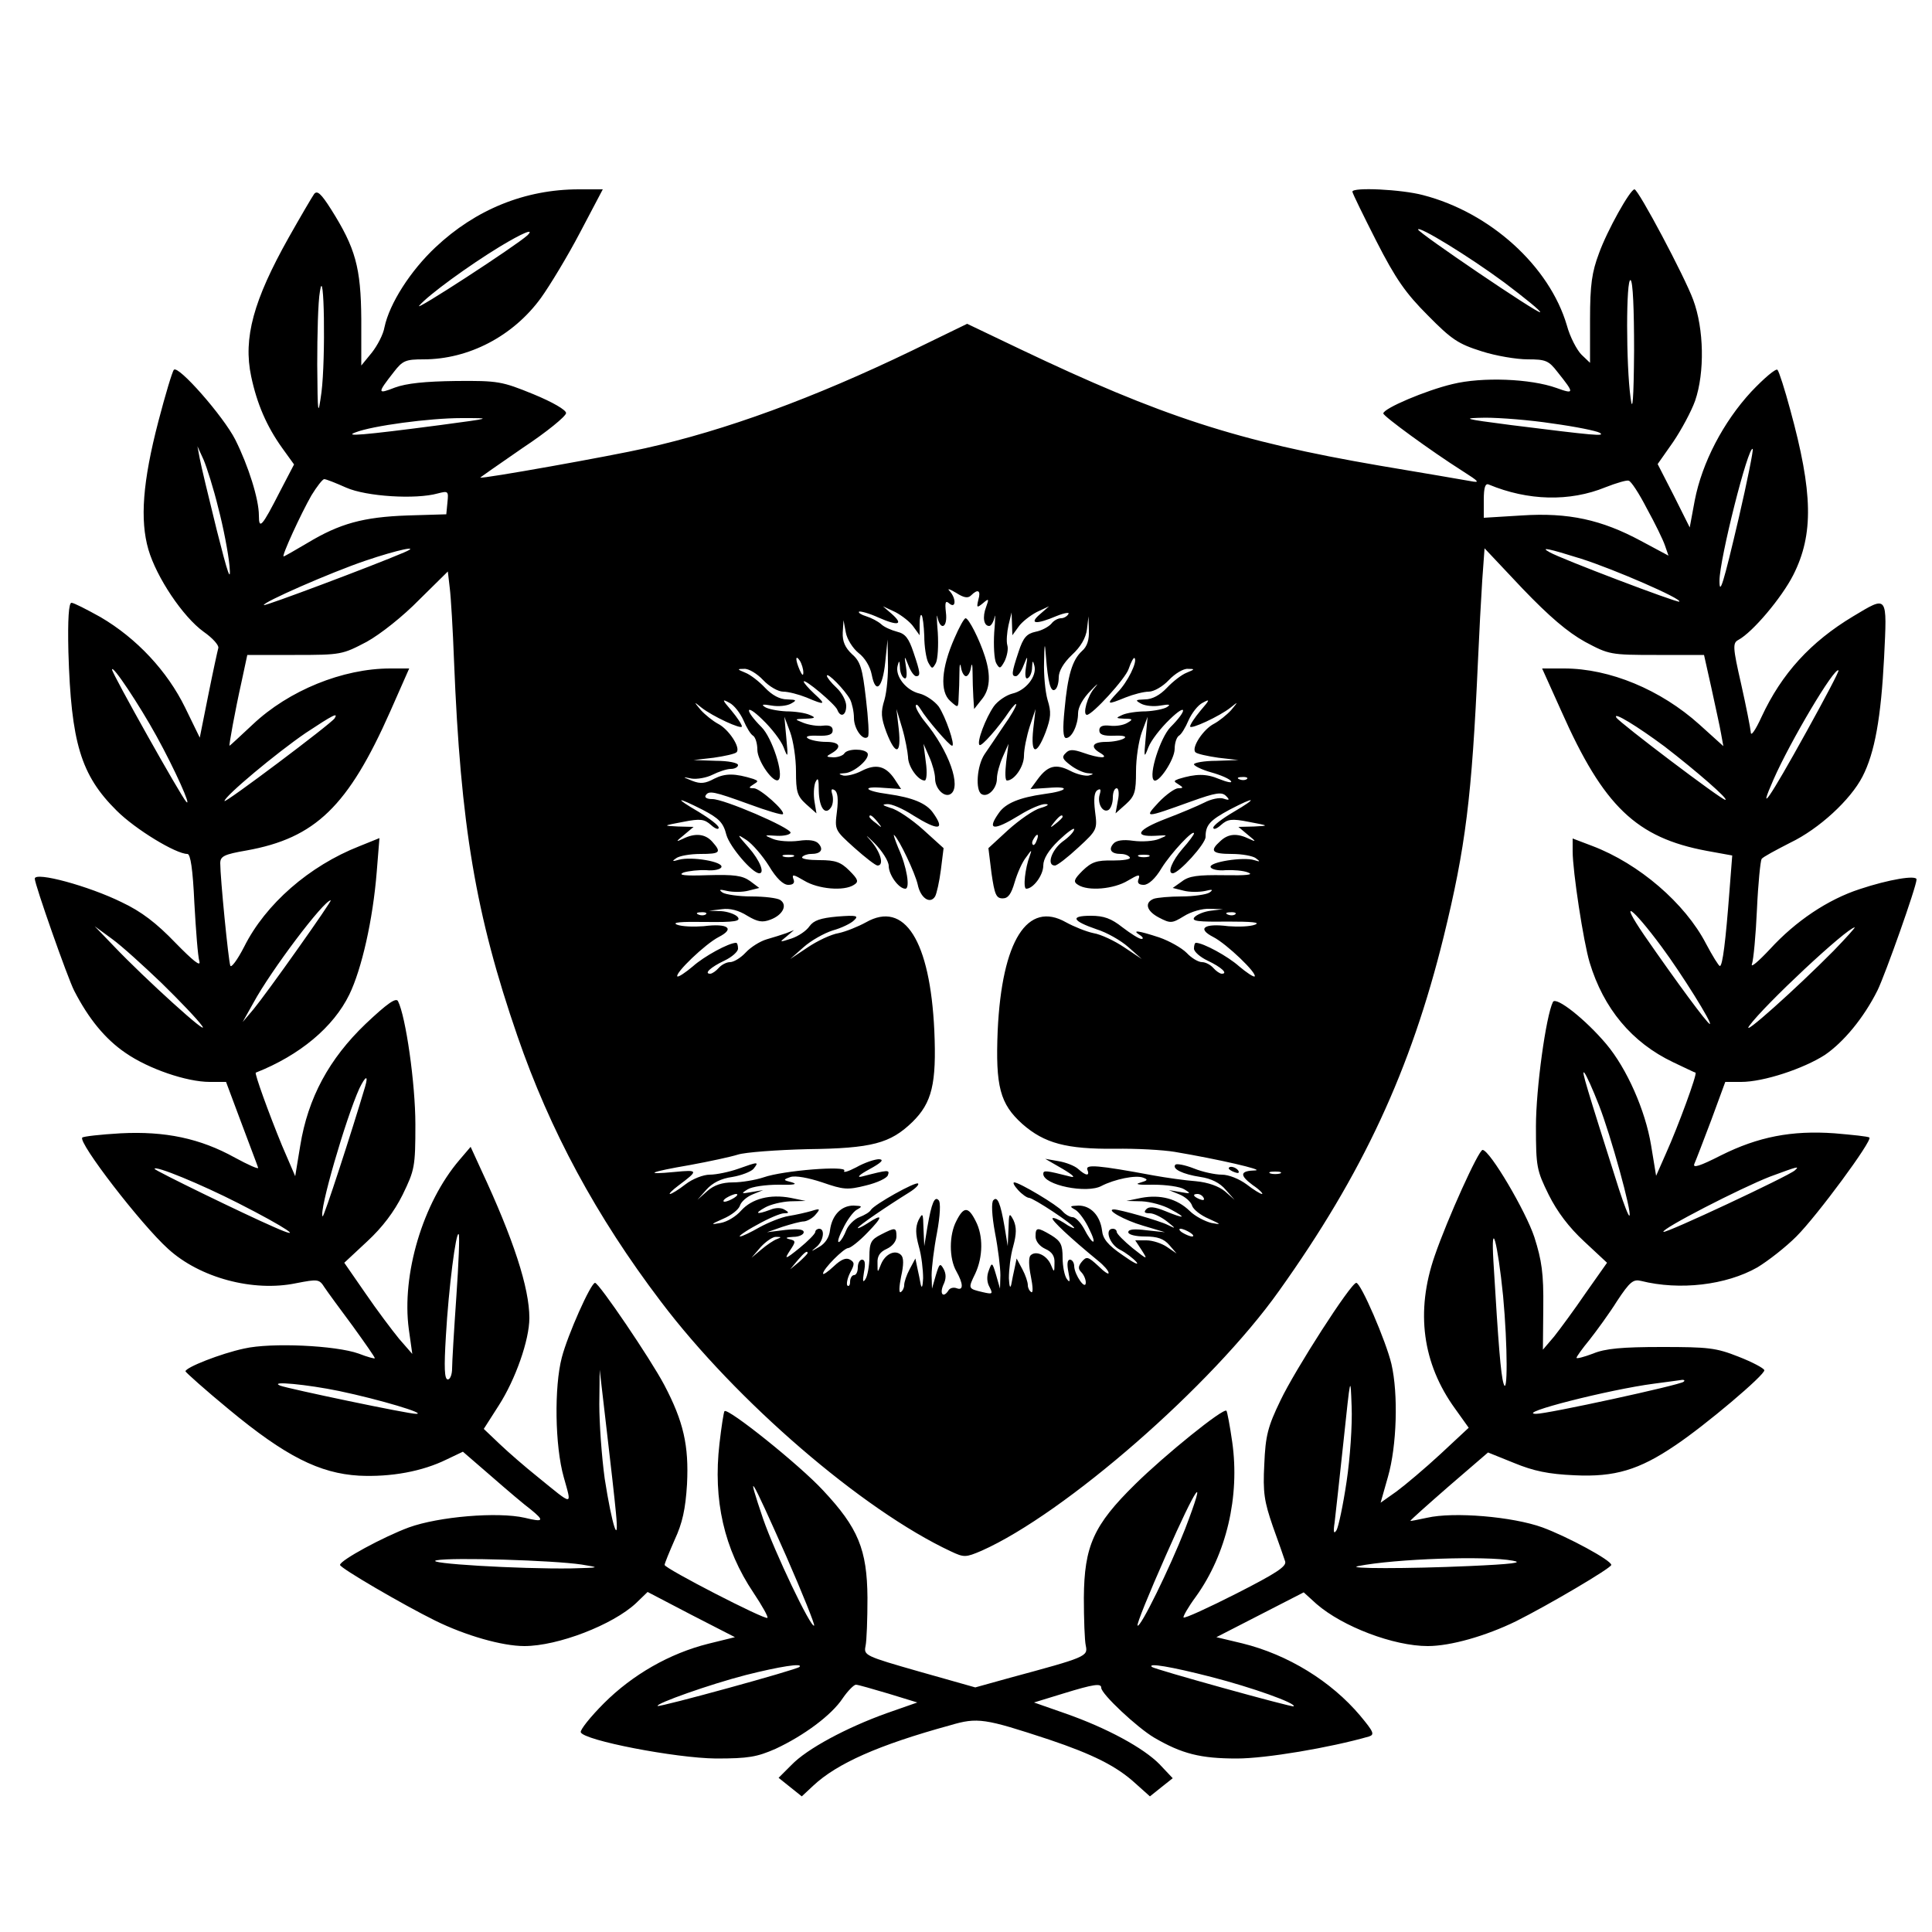 <?xml version="1.0" standalone="no"?>
<!DOCTYPE svg PUBLIC "-//W3C//DTD SVG 20010904//EN"
 "http://www.w3.org/TR/2001/REC-SVG-20010904/DTD/svg10.dtd">
<svg version="1.0" xmlns="http://www.w3.org/2000/svg"
 width="500pt" height="500pt" viewBox="0 0 500 500"
 preserveAspectRatio="xMidYMid meet">
<g transform="translate(0,500) scale(0.1,-0.1)"
fill="#000000" stroke="none">
<path d="M813 4498 c-5 -7 -35 -58 -66 -113 -91 -162 -118 -260 -97 -359 15
-71 40 -129 80 -185 l31 -43 -37 -71 c-46 -90 -54 -99 -54 -61 0 42 -27 128
-61 196 -31 61 -148 194 -159 181 -4 -4 -22 -64 -40 -133 -41 -157 -48 -256
-26 -332 21 -72 89 -174 143 -213 23 -16 40 -35 38 -42 -2 -7 -14 -62 -26
-122 l-22 -110 -38 78 c-46 94 -125 179 -219 234 -36 20 -69 37 -75 37 -7 0
-10 -42 -8 -127 7 -235 32 -319 125 -411 48 -48 153 -112 183 -112 8 0 14 -39
18 -127 4 -71 9 -138 13 -151 4 -15 -16 1 -62 48 -49 51 -88 81 -139 105 -85
42 -225 80 -225 61 0 -15 85 -257 102 -290 37 -72 80 -125 133 -161 59 -41
158 -75 218 -75 l42 0 40 -107 c22 -59 42 -111 43 -115 2 -5 -25 7 -60 26 -90
50 -181 69 -296 63 -52 -3 -96 -8 -99 -11 -12 -12 152 -225 222 -288 82 -75
220 -112 331 -89 57 11 60 11 74 -11 8 -12 41 -57 73 -100 31 -43 57 -80 57
-83 0 -2 -19 3 -42 12 -59 21 -226 29 -296 13 -61 -13 -152 -49 -152 -59 1 -3
51 -48 113 -99 146 -121 234 -165 336 -171 83 -4 164 11 227 42 l42 20 74 -64
c40 -35 86 -74 101 -85 37 -30 34 -34 -15 -22 -70 16 -223 3 -300 -25 -65 -24
-178 -85 -178 -97 0 -8 163 -103 246 -144 79 -39 174 -66 231 -66 87 0 229 55
289 111 l30 29 113 -59 113 -58 -69 -17 c-100 -25 -196 -80 -270 -154 -35 -35
-62 -69 -60 -75 7 -21 245 -67 350 -68 84 0 106 4 154 25 73 34 145 87 174
131 13 19 29 35 34 35 6 0 43 -11 84 -23 l75 -23 -80 -28 c-103 -37 -206 -92
-246 -134 l-33 -33 30 -24 30 -24 30 28 c61 57 168 105 354 156 71 21 89 18
256 -37 113 -38 175 -69 223 -113 l38 -34 30 24 29 23 -34 36 c-41 42 -136 94
-245 132 l-80 28 75 23 c81 25 99 27 99 15 0 -16 93 -103 137 -129 72 -42 120
-54 214 -54 75 0 241 28 342 57 15 5 12 12 -23 54 -75 89 -187 158 -305 187
l-67 16 113 58 113 58 33 -30 c68 -59 200 -109 288 -109 59 0 150 26 228 64
84 42 247 138 247 146 0 12 -113 73 -178 97 -77 28 -230 41 -299 25 -24 -5
-43 -9 -43 -8 0 2 45 42 100 90 l101 87 67 -27 c51 -21 89 -29 157 -32 104 -5
167 14 260 77 78 52 234 184 231 195 -1 5 -31 21 -67 35 -58 23 -78 25 -199
25 -102 0 -146 -4 -177 -17 -24 -9 -43 -14 -43 -11 0 3 15 24 34 47 18 23 51
68 71 100 33 50 42 57 62 52 100 -25 220 -11 301 35 28 17 73 52 101 80 54 54
197 248 189 256 -3 3 -44 7 -90 11 -111 8 -198 -9 -294 -57 -55 -28 -74 -34
-69 -22 4 9 24 61 44 114 l36 98 41 0 c58 0 161 34 217 70 48 33 100 95 136
167 20 41 101 269 101 287 0 12 -72 0 -147 -25 -83 -27 -166 -83 -232 -155
-30 -32 -51 -50 -47 -39 4 11 10 75 13 142 3 67 9 125 12 130 3 5 37 23 74 42
75 36 156 111 187 171 32 62 48 153 56 308 8 164 10 161 -80 107 -110 -66
-185 -148 -237 -260 -16 -35 -28 -52 -28 -40 -1 11 -12 67 -25 125 -22 96 -22
106 -7 114 37 20 112 109 142 168 53 105 51 213 -8 428 -14 52 -29 99 -33 103
-4 4 -34 -21 -68 -57 -72 -78 -127 -183 -146 -281 l-13 -70 -41 82 -42 82 40
57 c21 31 47 79 57 107 25 73 23 186 -5 261 -22 60 -142 286 -152 286 -11 0
-71 -107 -92 -166 -18 -48 -23 -80 -23 -171 l0 -112 -22 21 c-12 12 -30 46
-38 76 -45 153 -198 292 -372 337 -56 15 -183 21 -183 9 0 -4 28 -61 62 -128
50 -98 76 -135 133 -192 62 -63 79 -74 139 -93 37 -12 91 -21 120 -21 46 0 54
-3 77 -33 44 -55 44 -58 -3 -41 -67 24 -192 29 -269 10 -68 -16 -179 -63 -179
-76 0 -7 123 -97 205 -149 44 -28 46 -31 20 -26 -16 3 -122 21 -235 40 -367
63 -564 127 -931 302 l-136 65 -144 -70 c-253 -122 -482 -206 -689 -252 -88
-20 -423 -80 -427 -76 -1 0 49 35 110 77 62 41 112 82 112 90 0 8 -34 28 -85
49 -81 33 -91 35 -200 34 -80 -1 -128 -6 -158 -17 -46 -18 -46 -15 -3 40 23
30 31 33 77 33 117 0 232 60 304 159 23 32 69 108 101 169 l59 112 -62 0
c-139 0 -267 -52 -371 -150 -64 -60 -119 -145 -132 -207 -3 -18 -18 -47 -33
-66 l-27 -33 0 120 c-1 134 -15 184 -78 284 -26 41 -36 50 -44 40z m3080 -229
c53 -40 95 -74 93 -77 -5 -5 -316 206 -316 214 0 11 131 -69 223 -137z m-2528
122 c-31 -28 -297 -201 -280 -182 24 28 127 103 209 153 58 35 91 49 71 29z
m-533 -406 c-9 -65 -10 -61 -11 71 0 78 2 163 7 190 11 75 15 -173 4 -261z
m3397 107 c-1 -127 -4 -162 -9 -122 -12 85 -12 312 0 305 6 -4 9 -74 9 -183z
m-3089 -192 c-206 -27 -250 -30 -220 -19 43 17 191 37 275 37 80 0 79 0 -55
-18z m2878 4 c59 -8 113 -19 122 -24 16 -10 -14 -7 -230 20 -124 16 -129 18
-66 19 38 0 116 -6 174 -15z m-3453 -219 c13 -49 26 -117 29 -150 4 -45 -4
-22 -33 93 -21 85 -41 168 -44 185 l-6 32 16 -35 c8 -19 26 -75 38 -125z
m3935 -25 c-40 -171 -50 -203 -50 -163 0 56 75 352 86 341 2 -3 -14 -83 -36
-178z m-3604 78 c52 -23 180 -31 237 -15 27 7 28 6 25 -23 l-3 -31 -100 -3
c-115 -4 -176 -21 -259 -71 -32 -19 -60 -35 -62 -35 -6 0 45 111 72 158 14 23
29 42 33 42 5 0 30 -10 57 -22z m3366 -54 c21 -38 42 -81 47 -96 l9 -26 -71
38 c-102 55 -188 74 -309 66 l-98 -6 0 46 c0 33 4 44 13 40 101 -42 209 -45
302 -7 28 11 55 19 60 17 6 -1 27 -33 47 -72z m-3217 -114 c-82 -35 -359 -139
-362 -136 -6 6 174 85 263 115 82 28 148 42 99 21z m3057 -231 c62 -33 65 -34
185 -34 l123 0 19 -85 c10 -47 22 -100 25 -118 l6 -33 -62 56 c-100 90 -232
145 -350 145 l-57 0 50 -111 c109 -246 194 -327 376 -361 l66 -12 -7 -90 c-10
-132 -18 -196 -25 -196 -3 0 -19 26 -36 58 -54 104 -173 207 -295 253 l-50 19
0 -33 c0 -52 28 -235 44 -288 36 -119 109 -207 216 -258 30 -14 56 -27 58 -27
5 -3 -45 -139 -76 -208 l-26 -59 -13 79 c-15 91 -63 199 -116 262 -54 64 -130
124 -138 109 -18 -36 -44 -224 -44 -322 0 -105 2 -114 33 -177 22 -44 52 -84
92 -121 l59 -55 -55 -78 c-30 -44 -67 -94 -82 -113 l-29 -34 1 109 c1 89 -4
122 -23 182 -22 67 -115 225 -134 226 -10 1 -91 -178 -124 -274 -50 -144 -32
-279 53 -396 l35 -49 -73 -68 c-40 -37 -91 -80 -114 -97 l-41 -29 19 67 c23
80 27 214 9 292 -14 59 -79 210 -91 210 -14 0 -159 -226 -196 -304 -33 -68
-39 -92 -42 -165 -4 -74 0 -97 22 -161 15 -41 29 -82 32 -91 4 -13 -24 -31
-126 -83 -73 -37 -134 -65 -137 -62 -2 2 12 27 32 54 79 110 114 259 94 400
-6 42 -13 79 -15 81 -8 8 -160 -115 -236 -190 -108 -106 -132 -160 -133 -294
0 -55 2 -111 5 -124 6 -28 0 -30 -196 -83 l-90 -25 -145 41 c-140 40 -144 42
-139 66 3 14 5 70 5 125 -1 125 -24 181 -115 278 -61 66 -246 214 -255 205 -2
-2 -8 -40 -13 -84 -17 -146 12 -273 88 -386 22 -33 39 -63 36 -65 -6 -6 -266
128 -266 137 0 4 12 33 26 65 20 43 28 79 32 144 5 100 -9 162 -59 257 -36 68
-169 264 -179 264 -11 0 -71 -135 -86 -193 -20 -76 -18 -229 5 -310 21 -76 27
-76 -69 2 -30 24 -74 62 -97 84 l-41 39 39 61 c43 67 79 169 79 226 0 78 -41
204 -125 384 l-27 59 -29 -34 c-95 -111 -150 -297 -131 -438 l9 -64 -34 39
c-18 22 -58 75 -88 119 l-54 78 59 55 c40 37 70 77 92 121 31 64 33 72 33 182
0 106 -25 280 -45 319 -5 10 -28 -6 -84 -59 -94 -90 -149 -191 -169 -315 l-13
-79 -34 79 c-35 85 -72 188 -68 189 114 45 201 118 242 202 32 66 61 193 71
318 l7 87 -52 -21 c-130 -51 -243 -150 -298 -260 -18 -35 -34 -56 -36 -49 -5
14 -26 227 -26 265 0 18 10 23 68 33 178 32 263 114 372 360 l49 111 -49 0
c-123 0 -263 -57 -356 -145 -32 -30 -59 -55 -60 -55 -2 0 14 89 31 165 l15 70
123 0 c120 0 123 1 186 34 36 20 94 66 136 109 l74 73 5 -43 c3 -24 8 -108 11
-188 17 -427 56 -658 164 -971 84 -244 204 -467 371 -687 195 -258 522 -540
751 -647 34 -16 38 -16 80 2 215 96 595 427 769 672 217 304 341 572 426 916
57 233 73 360 89 715 3 69 8 162 11 208 l6 83 98 -104 c70 -73 117 -113 162
-138z m-10 215 c85 -27 262 -104 254 -111 -4 -4 -307 111 -336 128 -25 14 -4
10 82 -17z m-1579 -95 c18 18 26 13 19 -11 -5 -21 -4 -22 12 -9 15 13 16 12 8
-10 -10 -26 -6 -49 8 -49 5 0 11 10 14 23 2 12 2 -6 -1 -40 -2 -34 0 -69 5
-79 9 -16 11 -15 22 5 6 13 10 31 7 41 -3 10 -1 34 3 52 l8 33 1 -30 1 -29 16
22 c8 12 30 29 47 38 l32 15 -24 -21 c-29 -25 -10 -27 44 -4 20 8 34 10 30 5
-3 -6 -12 -11 -19 -11 -8 0 -19 -6 -25 -14 -7 -8 -25 -18 -41 -21 -23 -5 -32
-15 -44 -52 -18 -54 -19 -63 -7 -63 5 0 14 12 20 28 11 27 11 27 6 -6 -3 -20
-1 -31 5 -27 6 3 11 16 11 28 1 18 2 19 6 4 7 -27 -22 -64 -57 -72 -16 -4 -38
-19 -48 -33 -21 -30 -45 -93 -37 -100 5 -5 49 45 77 87 10 14 18 22 18 18 0
-5 -14 -30 -32 -55 -17 -26 -40 -59 -50 -74 -20 -30 -24 -93 -8 -103 16 -10
40 14 40 40 0 13 7 38 15 56 l15 34 -6 -47 c-3 -27 -3 -48 2 -48 19 0 44 36
44 64 0 17 7 51 15 76 l15 45 -6 -52 c-7 -66 8 -70 32 -8 14 38 15 52 5 84 -6
21 -10 65 -9 97 1 52 2 54 5 14 5 -65 12 -92 23 -85 6 3 10 18 10 32 0 16 12
37 34 58 23 21 36 44 39 66 l4 34 1 -36 c1 -24 -4 -42 -18 -54 -25 -23 -37
-63 -45 -152 -5 -49 -4 -73 4 -73 15 0 31 34 31 64 0 16 13 39 33 59 17 18 22
21 10 7 -19 -21 -32 -70 -20 -70 14 0 100 94 108 119 6 18 13 30 15 28 9 -8
-18 -63 -44 -89 -30 -32 -28 -33 21 -13 20 8 47 15 60 15 13 0 36 13 52 30 16
17 38 30 49 29 19 0 19 -1 -3 -10 -13 -5 -36 -23 -51 -39 -18 -19 -38 -30 -57
-30 -25 -1 -26 -2 -10 -11 11 -6 33 -8 50 -5 23 4 28 3 17 -4 -8 -5 -33 -10
-55 -11 -22 0 -49 -4 -60 -9 -18 -8 -18 -9 5 -10 22 0 23 -2 7 -11 -10 -6 -30
-9 -45 -7 -19 2 -27 -2 -27 -12 0 -11 10 -15 39 -14 24 1 33 -2 25 -7 -8 -5
-29 -9 -46 -9 -36 0 -43 -13 -15 -29 25 -15 -3 -14 -45 1 -26 9 -36 9 -45 -1
-11 -10 -8 -16 12 -31 14 -11 34 -20 45 -21 16 -1 17 -2 3 -6 -9 -2 -31 3 -48
12 -37 19 -58 14 -84 -21 l-19 -26 46 3 c59 5 51 -8 -11 -16 -64 -9 -100 -24
-117 -49 -32 -45 -14 -47 53 -6 27 17 58 30 68 29 11 0 5 -5 -13 -10 -18 -5
-55 -31 -84 -57 l-51 -47 8 -65 c8 -55 12 -65 29 -65 14 0 22 11 31 42 7 24
20 53 30 65 14 20 15 20 9 3 -12 -31 -18 -85 -9 -85 18 0 44 35 44 60 0 17 13
39 40 65 22 21 40 34 40 29 0 -6 -13 -20 -30 -32 -29 -22 -42 -62 -20 -62 6 0
33 21 61 47 49 45 49 47 43 93 -4 33 -2 50 6 55 8 5 10 2 6 -11 -7 -23 8 -49
23 -40 6 4 11 18 11 32 0 13 4 24 10 24 5 0 7 -14 3 -32 l-6 -33 27 24 c23 21
26 32 26 85 0 34 7 79 15 101 l15 40 -5 -55 c-5 -52 -4 -53 7 -24 7 18 32 50
55 72 45 44 47 25 2 -20 -26 -27 -57 -123 -43 -137 11 -11 54 53 54 81 0 15 5
30 11 34 6 3 17 21 25 40 8 18 24 39 36 45 20 11 20 9 -5 -20 -15 -18 -27 -36
-27 -41 0 -9 76 26 105 49 20 16 20 16 1 -7 -11 -12 -31 -28 -44 -35 -28 -14
-60 -63 -48 -74 4 -4 31 -10 59 -14 l52 -6 -57 -2 c-32 0 -58 -5 -58 -9 0 -4
20 -14 45 -21 25 -7 48 -17 51 -23 3 -5 -11 -2 -31 6 -33 14 -60 14 -105 0
-13 -5 -13 -6 0 -14 13 -8 13 -10 -1 -10 -8 0 -31 -16 -50 -36 -39 -42 -38
-42 84 2 64 23 79 25 90 14 10 -10 9 -12 -6 -7 -10 4 -33 -1 -50 -10 -18 -9
-63 -28 -100 -42 -73 -28 -85 -47 -27 -44 33 2 34 2 10 -8 -14 -6 -44 -8 -67
-5 -27 4 -45 1 -52 -8 -13 -15 -5 -26 20 -26 10 0 20 -4 23 -9 3 -5 -17 -8
-44 -8 -42 1 -55 -4 -78 -26 -23 -23 -25 -29 -12 -37 26 -17 93 -11 129 11 27
16 32 17 28 5 -5 -11 0 -16 13 -16 12 0 30 16 46 43 24 39 84 103 84 90 0 -3
-13 -21 -30 -40 -26 -30 -40 -63 -25 -63 16 0 85 76 85 94 0 31 11 43 63 71
67 35 73 31 10 -6 -29 -17 -53 -35 -53 -41 0 -6 9 -3 20 7 17 15 27 17 72 8
53 -10 53 -10 13 -12 l-40 -1 25 -21 c21 -17 22 -19 3 -10 -31 15 -54 14 -75
-6 -28 -25 -22 -33 30 -33 26 0 54 -5 62 -11 12 -9 12 -10 -4 -5 -28 9 -117
-5 -113 -18 2 -6 20 -10 39 -8 19 1 46 -1 58 -6 16 -6 -4 -8 -62 -7 -68 1 -91
-2 -109 -16 l-24 -17 28 -7 c15 -4 39 -4 55 -1 20 5 23 4 12 -4 -8 -5 -41 -10
-72 -10 -31 0 -63 -3 -72 -6 -25 -10 -19 -32 14 -49 29 -15 33 -15 64 4 19 12
48 20 67 19 l34 -1 -32 -4 c-17 -2 -36 -10 -42 -17 -8 -10 10 -12 85 -11 64 0
87 -2 72 -8 -13 -5 -43 -6 -69 -4 -63 8 -82 -6 -39 -28 35 -18 114 -94 107
-102 -3 -2 -21 10 -40 26 -29 26 -93 61 -112 61 -3 0 -5 -7 -5 -15 0 -8 16
-22 35 -31 36 -17 54 -34 37 -34 -5 0 -15 7 -22 15 -7 8 -20 15 -29 15 -10 0
-28 11 -40 24 -13 13 -45 31 -71 40 -55 18 -72 20 -50 6 8 -5 10 -10 4 -10 -6
0 -28 14 -49 30 -29 23 -48 30 -82 30 -54 0 -49 -13 15 -35 26 -8 63 -29 82
-46 l35 -31 -45 30 c-25 17 -61 34 -80 37 -19 4 -51 17 -71 28 -100 57 -166
-47 -177 -280 -6 -145 6 -190 64 -242 57 -50 114 -65 239 -64 55 1 125 -3 155
-8 113 -19 234 -47 209 -48 -40 -1 -42 -12 -7 -38 18 -12 28 -23 24 -23 -4 0
-22 11 -40 25 -19 14 -46 25 -64 25 -17 0 -50 7 -72 16 -23 9 -44 13 -48 10
-10 -11 19 -25 65 -32 27 -4 50 -15 65 -33 l23 -26 -25 22 c-16 13 -43 23 -75
26 -27 2 -77 9 -110 15 -145 27 -176 29 -171 15 7 -17 -3 -17 -24 2 -9 8 -32
17 -51 20 l-34 6 45 -26 c27 -16 35 -24 20 -20 -63 16 -70 17 -70 7 0 -29 113
-52 151 -31 33 17 89 29 108 21 13 -5 11 -7 -9 -13 -15 -4 -1 -6 35 -5 33 0
69 -5 80 -12 18 -11 17 -12 -10 -7 l-30 5 27 -11 c15 -6 30 -19 33 -29 3 -10
22 -25 43 -34 33 -15 34 -16 7 -11 -16 4 -42 17 -56 31 -33 32 -76 43 -125 34
l-39 -8 40 -1 c22 -1 56 -10 75 -21 43 -23 36 -25 -15 -4 -27 11 -41 12 -48 5
-8 -8 -5 -11 9 -11 10 0 30 -10 44 -21 24 -19 24 -20 2 -9 -22 11 -124 40
-139 40 -23 0 27 -28 75 -42 l57 -17 -47 5 c-32 4 -48 3 -48 -5 0 -6 18 -11
43 -11 33 0 49 -6 63 -22 l19 -22 -25 17 c-13 9 -37 17 -53 17 l-29 0 17 -26
c16 -25 15 -25 -24 6 -22 18 -41 37 -41 42 0 4 -4 8 -10 8 -22 0 -9 -40 18
-54 16 -8 35 -23 43 -32 8 -10 -8 -2 -36 18 -38 26 -51 42 -53 64 -5 38 -29
64 -61 64 -23 -1 -24 -2 -8 -11 9 -5 26 -28 36 -50 22 -44 9 -43 -14 2 -9 16
-22 29 -29 29 -7 0 -19 7 -26 15 -13 16 -112 75 -125 75 -5 0 0 -9 10 -20 10
-11 23 -20 28 -20 11 0 117 -70 117 -78 0 -2 -12 3 -26 13 -14 9 -28 15 -30
12 -4 -4 46 -51 118 -110 15 -12 27 -26 27 -31 1 -6 -12 3 -27 18 -26 24 -30
25 -42 11 -10 -12 -10 -19 -2 -27 7 -7 12 -19 12 -27 0 -22 -29 19 -30 42 0 9
-5 17 -11 17 -7 0 -8 -12 -4 -32 5 -25 4 -29 -4 -18 -6 8 -11 33 -11 55 0 34
-5 43 -29 58 -37 22 -41 21 -41 -3 0 -12 10 -25 25 -32 18 -8 25 -19 24 -37 0
-24 -1 -25 -9 -5 -10 25 -39 39 -53 25 -5 -5 -5 -26 1 -55 5 -25 6 -43 1 -40
-5 3 -9 11 -9 18 0 8 -6 26 -14 41 l-15 28 -5 -24 c-3 -13 -7 -33 -9 -44 -3
-11 -5 -3 -6 17 0 21 4 58 11 82 9 33 9 50 1 68 -11 21 -12 19 -13 -22 l-2
-45 -8 49 c-11 64 -19 81 -29 70 -6 -5 -4 -41 4 -84 8 -41 14 -91 14 -110 l-1
-35 -10 35 c-10 34 -11 34 -19 12 -6 -15 -5 -31 2 -43 9 -18 8 -19 -18 -13
-38 9 -38 9 -19 48 20 43 21 98 1 136 -19 38 -31 38 -50 0 -19 -36 -19 -97 0
-130 18 -32 19 -51 1 -44 -8 3 -17 1 -21 -5 -13 -21 -24 -11 -14 13 8 16 8 29
1 42 -9 16 -11 14 -20 -16 l-10 -35 -1 35 c0 19 6 69 14 110 8 43 10 79 4 84
-10 11 -18 -6 -29 -70 l-8 -49 -2 45 c-1 41 -2 43 -13 22 -8 -18 -8 -35 1 -68
7 -24 11 -61 11 -82 -1 -20 -3 -28 -6 -17 -2 11 -6 31 -9 44 l-5 24 -15 -28
c-8 -15 -14 -33 -14 -41 0 -7 -4 -15 -9 -18 -5 -3 -4 15 1 40 7 31 7 49 0 56
-15 15 -41 3 -52 -24 -9 -23 -9 -23 -9 3 -1 18 6 29 24 37 15 7 25 20 25 32 0
24 -3 24 -40 5 -26 -13 -30 -21 -30 -58 0 -23 -5 -49 -10 -57 -7 -11 -8 -6 -4
18 4 21 3 32 -5 32 -6 0 -11 -9 -11 -20 0 -11 -4 -20 -10 -20 -5 0 -10 -8 -10
-17 0 -9 -3 -13 -7 -10 -3 4 0 19 7 33 12 22 12 27 0 34 -10 6 -23 1 -42 -17
-16 -15 -28 -23 -28 -19 0 12 54 66 65 66 6 0 29 18 50 40 41 42 41 51 0 24
-14 -9 -25 -14 -25 -12 0 5 75 56 133 92 16 10 26 20 23 23 -6 6 -113 -54
-122 -68 -3 -6 -17 -14 -30 -19 -13 -5 -29 -21 -34 -34 -5 -13 -13 -27 -18
-30 -6 -3 -2 12 9 33 10 22 27 45 36 50 16 9 15 10 -8 11 -32 0 -56 -25 -61
-64 -2 -18 -12 -34 -28 -43 -22 -13 -23 -13 -7 0 18 15 23 47 7 47 -5 0 -10
-4 -10 -8 0 -5 -19 -24 -41 -42 -37 -30 -40 -30 -25 -7 16 24 16 26 -1 30 -12
3 -9 5 10 6 15 0 27 6 27 12 0 8 -16 9 -47 6 l-48 -6 40 14 c22 7 47 14 56 14
9 1 23 9 30 18 13 15 11 16 -11 9 -14 -4 -40 -10 -59 -13 -19 -3 -53 -17 -75
-29 -23 -13 -45 -24 -51 -24 -5 0 14 14 44 30 30 17 61 30 70 30 13 0 14 2 2
9 -9 6 -24 6 -38 0 -35 -13 -42 -10 -13 6 14 8 43 15 65 16 l40 1 -39 8 c-53
10 -100 -2 -128 -33 -13 -15 -36 -29 -53 -32 -27 -5 -27 -4 7 11 21 9 40 24
43 34 3 10 18 23 33 29 l27 11 -30 -5 c-27 -5 -28 -4 -10 7 11 7 47 12 80 12
38 -1 51 1 35 6 -24 6 -24 7 -4 14 13 4 46 -2 82 -14 55 -19 65 -20 113 -8 29
7 55 19 57 27 5 14 1 14 -68 -4 -14 -3 -6 5 20 19 31 17 39 25 25 26 -11 0
-38 -9 -59 -21 -21 -11 -35 -15 -31 -9 9 14 -158 1 -209 -17 -21 -7 -57 -13
-79 -13 -28 0 -49 -7 -66 -22 l-26 -23 23 26 c16 18 38 29 67 33 24 4 49 14
55 21 15 19 13 19 -40 0 -23 -8 -56 -15 -73 -15 -17 0 -45 -11 -63 -25 -18
-14 -36 -25 -40 -25 -4 0 6 10 22 22 52 39 52 41 -10 35 -83 -8 -65 0 40 18
49 9 105 21 124 27 19 6 100 12 180 14 167 2 214 15 271 70 51 50 63 99 57
237 -11 233 -77 337 -177 280 -20 -11 -52 -24 -71 -28 -19 -3 -55 -20 -80 -37
l-45 -30 35 31 c19 17 53 36 75 43 22 6 47 18 55 26 13 12 8 14 -43 10 -44 -4
-61 -10 -72 -25 -8 -12 -29 -26 -47 -32 -31 -10 -32 -10 -13 5 l20 17 -20 -8
c-11 -4 -34 -11 -51 -16 -17 -5 -41 -20 -54 -34 -13 -14 -31 -25 -41 -25 -9 0
-22 -7 -29 -15 -7 -8 -17 -15 -22 -15 -17 0 1 17 37 34 19 9 35 23 35 31 0 8
-2 15 -5 15 -19 0 -83 -35 -112 -61 -19 -16 -37 -28 -40 -26 -7 8 72 84 107
102 43 22 24 36 -39 28 -26 -2 -56 -1 -69 4 -14 6 10 8 73 7 78 -1 93 2 84 13
-6 7 -26 14 -43 15 l-31 1 33 4 c21 3 44 -3 66 -17 27 -16 39 -18 60 -10 32
12 45 38 25 51 -8 5 -41 9 -74 9 -33 0 -67 5 -75 10 -11 8 -8 9 13 4 15 -3 39
-3 54 1 l28 7 -24 18 c-20 14 -40 17 -110 15 -59 -2 -78 0 -62 7 13 4 40 7 59
6 19 -2 37 2 39 8 5 14 -77 28 -110 19 -17 -5 -19 -4 -7 4 8 6 36 11 63 11 51
0 55 4 30 32 -18 20 -44 23 -76 7 -19 -9 -18 -7 3 10 l25 21 -40 1 c-40 2 -40
2 13 12 45 9 55 7 72 -8 11 -10 20 -13 20 -7 0 6 -24 24 -52 41 -65 38 -58 40
11 5 42 -22 53 -33 61 -65 9 -31 67 -99 85 -99 15 0 1 34 -27 66 -32 36 -32
37 -6 20 15 -10 41 -40 58 -67 19 -32 37 -49 50 -49 13 0 18 5 13 16 -4 12 1
11 28 -5 36 -22 103 -28 129 -11 13 8 11 14 -12 37 -22 22 -36 27 -77 27 -27
0 -48 3 -45 8 3 4 13 8 23 8 25 0 33 11 20 26 -7 9 -25 12 -52 8 -23 -3 -53
-1 -67 5 -24 10 -23 10 10 8 19 -1 35 3 36 8 0 13 -174 88 -203 87 -13 0 -20
4 -17 9 8 14 21 11 112 -22 46 -17 86 -29 88 -26 8 7 -59 67 -75 67 -14 0 -14
2 -1 10 13 8 13 9 0 14 -48 15 -73 15 -101 1 -24 -13 -36 -14 -57 -6 -27 11
-27 11 -2 6 14 -2 38 2 54 10 16 8 37 15 47 15 11 0 19 5 19 10 0 6 -26 11
-57 11 l-58 2 52 6 c28 4 55 10 59 14 12 11 -20 60 -48 74 -13 7 -33 23 -44
35 -19 23 -19 23 1 7 29 -23 105 -58 105 -49 0 5 -12 23 -27 41 -25 29 -25 31
-5 20 12 -6 28 -27 36 -45 8 -19 19 -37 25 -40 6 -4 11 -20 11 -36 0 -30 43
-90 55 -78 14 14 -17 109 -44 136 -45 45 -43 64 2 20 23 -22 48 -54 55 -72 11
-29 12 -28 7 24 l-5 55 15 -40 c8 -22 15 -67 15 -101 0 -53 3 -64 26 -85 l27
-24 -5 30 c-3 17 -2 39 2 50 7 15 9 10 9 -22 1 -44 17 -65 32 -42 5 8 6 22 3
33 -4 13 -2 16 6 11 8 -5 10 -23 6 -55 -6 -48 -6 -48 45 -94 28 -25 55 -46 60
-46 18 0 8 35 -18 65 -16 17 -11 14 10 -7 20 -20 37 -47 37 -59 0 -23 26 -59
43 -59 13 0 4 57 -18 105 -9 22 -14 37 -11 34 14 -13 54 -98 61 -128 7 -35 32
-52 45 -31 4 7 11 38 15 69 l7 56 -53 48 c-29 26 -67 52 -84 56 -21 7 -24 9
-9 10 11 1 41 -12 67 -29 66 -41 84 -39 52 6 -17 25 -53 40 -117 49 -61 8 -70
21 -11 16 l45 -3 -17 26 c-23 34 -48 40 -85 21 -17 -9 -39 -14 -48 -12 -13 4
-12 5 4 6 24 1 67 38 59 52 -8 12 -52 12 -60 -1 -3 -5 -16 -10 -28 -10 -20 1
-20 2 -4 11 27 16 20 29 -15 29 -18 0 -39 4 -47 9 -8 5 1 8 25 7 29 -1 39 3
39 14 0 10 -8 14 -25 12 -14 -2 -37 2 -50 7 -25 10 -25 10 5 11 26 1 27 3 10
10 -11 5 -38 9 -60 9 -22 1 -47 6 -55 11 -11 7 -6 8 17 4 17 -3 39 -1 50 5 16
9 15 10 -10 11 -19 0 -39 11 -57 30 -15 16 -38 34 -51 39 -22 9 -22 10 -3 10
11 1 33 -12 49 -29 16 -17 39 -30 52 -30 13 0 40 -7 60 -15 49 -21 52 -19 20
10 -15 14 -27 28 -27 31 0 10 82 -59 87 -73 8 -21 23 -15 23 10 0 13 -11 34
-25 47 -14 13 -25 27 -25 31 0 11 47 -37 60 -61 5 -10 10 -32 10 -48 0 -29 24
-61 36 -49 4 3 1 48 -5 99 -9 78 -14 96 -36 115 -18 17 -25 33 -24 56 l2 32 6
-32 c3 -17 18 -41 33 -53 16 -12 30 -35 34 -56 10 -52 28 -35 35 32 l6 59 1
-59 c1 -32 -3 -76 -9 -97 -10 -32 -9 -46 5 -84 24 -62 39 -58 32 8 l-6 52 15
-50 c8 -27 14 -61 15 -74 0 -25 26 -61 43 -61 5 0 7 20 3 48 l-6 47 15 -34 c8
-18 15 -43 15 -56 0 -26 24 -50 40 -40 29 18 -4 112 -67 188 -13 16 -23 34
-23 40 1 7 6 2 13 -9 14 -24 74 -94 81 -94 9 0 -17 76 -35 102 -11 14 -33 29
-49 33 -35 8 -64 45 -57 72 4 15 5 14 6 -4 0 -12 5 -25 11 -28 6 -4 8 7 5 27
-5 33 -5 33 6 6 6 -16 15 -28 20 -28 12 0 11 9 -7 62 -12 36 -21 48 -42 53
-15 4 -34 12 -42 20 -8 7 -25 16 -38 20 -13 4 -21 9 -19 12 3 2 26 -4 50 -15
52 -23 67 -19 34 10 l-22 19 32 -15 c17 -9 39 -26 47 -38 l16 -22 0 28 c0 16
2 27 5 24 3 -3 6 -27 7 -54 0 -27 5 -58 10 -68 10 -18 11 -18 20 -2 5 10 7 45
5 79 -3 34 -3 52 -1 40 8 -37 27 -27 22 12 -3 27 -1 32 9 23 17 -14 18 13 1
32 -8 8 -1 6 16 -4 20 -13 31 -15 39 -7z m-434 -199 c0 -10 -3 -8 -9 5 -12 27
-12 43 0 25 5 -8 9 -22 9 -30z m-1674 -165 c48 -87 92 -186 77 -170 -13 13
-192 332 -192 342 0 15 71 -92 115 -172z m4271 13 c-99 -179 -128 -220 -86
-125 43 98 158 292 168 282 2 -2 -35 -72 -82 -157z m-3810 33 c-9 -14 -286
-222 -285 -214 1 13 134 124 210 176 71 47 85 54 75 38z m3442 -73 c83 -64
168 -138 157 -138 -10 0 -273 199 -282 213 -10 17 55 -23 125 -75z m-1081 -84
c-3 -3 -12 -4 -19 -1 -8 3 -5 6 6 6 11 1 17 -2 13 -5z m-956 -111 c13 -16 12
-17 -3 -4 -10 7 -18 15 -18 17 0 8 8 3 21 -13z m479 13 c0 -2 -8 -10 -17 -17
-16 -13 -17 -12 -4 4 13 16 21 21 21 13z m-67 -61 c-3 -9 -8 -14 -10 -11 -3 3
-2 9 2 15 9 16 15 13 8 -4z m-630 -42 c-7 -2 -19 -2 -25 0 -7 3 -2 5 12 5 14
0 19 -2 13 -5z m920 0 c-7 -2 -19 -2 -25 0 -7 3 -2 5 12 5 14 0 19 -2 13 -5z
m-2202 -238 c-48 -68 -100 -139 -115 -157 l-28 -33 28 50 c45 83 182 265 200
265 2 0 -36 -56 -85 -125z m3529 5 c52 -70 133 -200 125 -200 -6 0 -87 110
-170 230 -67 98 -32 74 45 -30z m-2473 84 c-3 -3 -12 -4 -19 -1 -8 3 -5 6 6 6
11 1 17 -2 13 -5z m1370 0 c-3 -3 -12 -4 -19 -1 -8 3 -5 6 6 6 11 1 17 -2 13
-5z m-2779 -178 c46 -45 93 -94 105 -111 23 -33 -148 122 -228 206 l-50 52 45
-33 c25 -18 82 -70 128 -114z m4327 83 c-96 -97 -241 -227 -218 -194 39 54
252 253 273 255 2 0 -22 -27 -55 -61z m-607 -399 c31 -79 86 -279 79 -286 -2
-3 -14 28 -27 68 -85 268 -98 310 -90 302 5 -5 22 -43 38 -84z m-3193 48 c-35
-118 -107 -339 -110 -336 -11 10 60 254 95 331 16 33 24 36 15 5z m-328 -302
c122 -62 177 -99 93 -62 -78 34 -310 147 -310 151 0 10 121 -40 217 -89z
m4028 85 c-17 -15 -335 -164 -340 -159 -7 7 199 113 276 143 73 27 77 28 64
16z m-1332 -8 c-7 -2 -19 -2 -25 0 -7 3 -2 5 12 5 14 0 19 -2 13 -5z m-1413
-63 c-8 -5 -19 -10 -25 -10 -5 0 -3 5 5 10 8 5 20 10 25 10 6 0 3 -5 -5 -10z
m1215 0 c3 -6 -1 -7 -9 -4 -18 7 -21 14 -7 14 6 0 13 -4 16 -10z m-35 -90 c8
-5 11 -10 5 -10 -5 0 -17 5 -25 10 -8 5 -10 10 -5 10 6 0 17 -5 25 -10z
m-1899 -166 c-6 -86 -11 -170 -11 -186 0 -15 -5 -28 -11 -28 -9 0 -10 31 -5
113 7 123 26 271 33 263 3 -2 0 -75 -6 -162z m2709 2 c12 -130 12 -264 1 -226
-7 24 -13 97 -26 315 -7 117 11 50 25 -89z m-1880 147 c-8 -3 -26 -15 -40 -27
l-25 -21 24 28 c14 15 32 27 40 26 14 0 14 -1 1 -6z m80 -36 c0 -2 -10 -12
-22 -23 l-23 -19 19 23 c18 21 26 27 26 19z m-496 -672 c9 -92 -10 -34 -29 88
-8 58 -14 144 -14 193 l1 89 18 -155 c10 -85 21 -182 24 -215z m1891 81 c-9
-61 -21 -117 -26 -126 -7 -11 -9 -6 -5 20 2 19 13 114 23 210 18 170 18 173
21 90 2 -47 -4 -134 -13 -194z m872 258 c-7 -8 -356 -84 -382 -83 -54 1 190
63 305 78 36 5 69 9 74 10 5 0 7 -2 3 -5z m-3479 -24 c105 -22 228 -59 199
-59 -17 -1 -331 65 -352 73 -31 13 71 3 153 -14z m1157 -428 c42 -96 74 -176
72 -179 -8 -8 -103 192 -132 276 -45 133 -35 117 60 -97z m1032 71 c-40 -102
-116 -257 -123 -250 -3 3 30 84 73 181 81 184 109 223 50 69z m-1562 -92 c49
-8 49 -8 -26 -10 -135 -2 -387 13 -349 21 40 8 301 0 375 -11z m2410 10 c29
-5 -1 -9 -114 -14 -158 -7 -322 -7 -286 0 96 19 331 27 400 14z m-1846 -275
c-6 -7 -363 -105 -367 -101 -6 6 135 56 228 80 87 22 150 32 139 21z m1066
-26 c105 -27 220 -68 213 -76 -4 -3 -361 96 -367 102 -12 11 49 1 154 -26z"/>
<path d="M2470 3348 c-34 -77 -38 -138 -11 -162 21 -19 21 -19 22 10 1 16 2
45 2 64 0 20 2 26 4 13 2 -13 8 -23 13 -23 5 0 11 10 13 23 2 13 4 7 4 -13 0
-19 1 -48 2 -65 l2 -30 19 24 c22 26 25 62 9 112 -14 44 -42 99 -50 99 -4 0
-17 -24 -29 -52z"/>
<path d="M3180 1976 c0 -2 7 -7 16 -10 8 -3 12 -2 9 4 -6 10 -25 14 -25 6z"/>
</g>
</svg>
